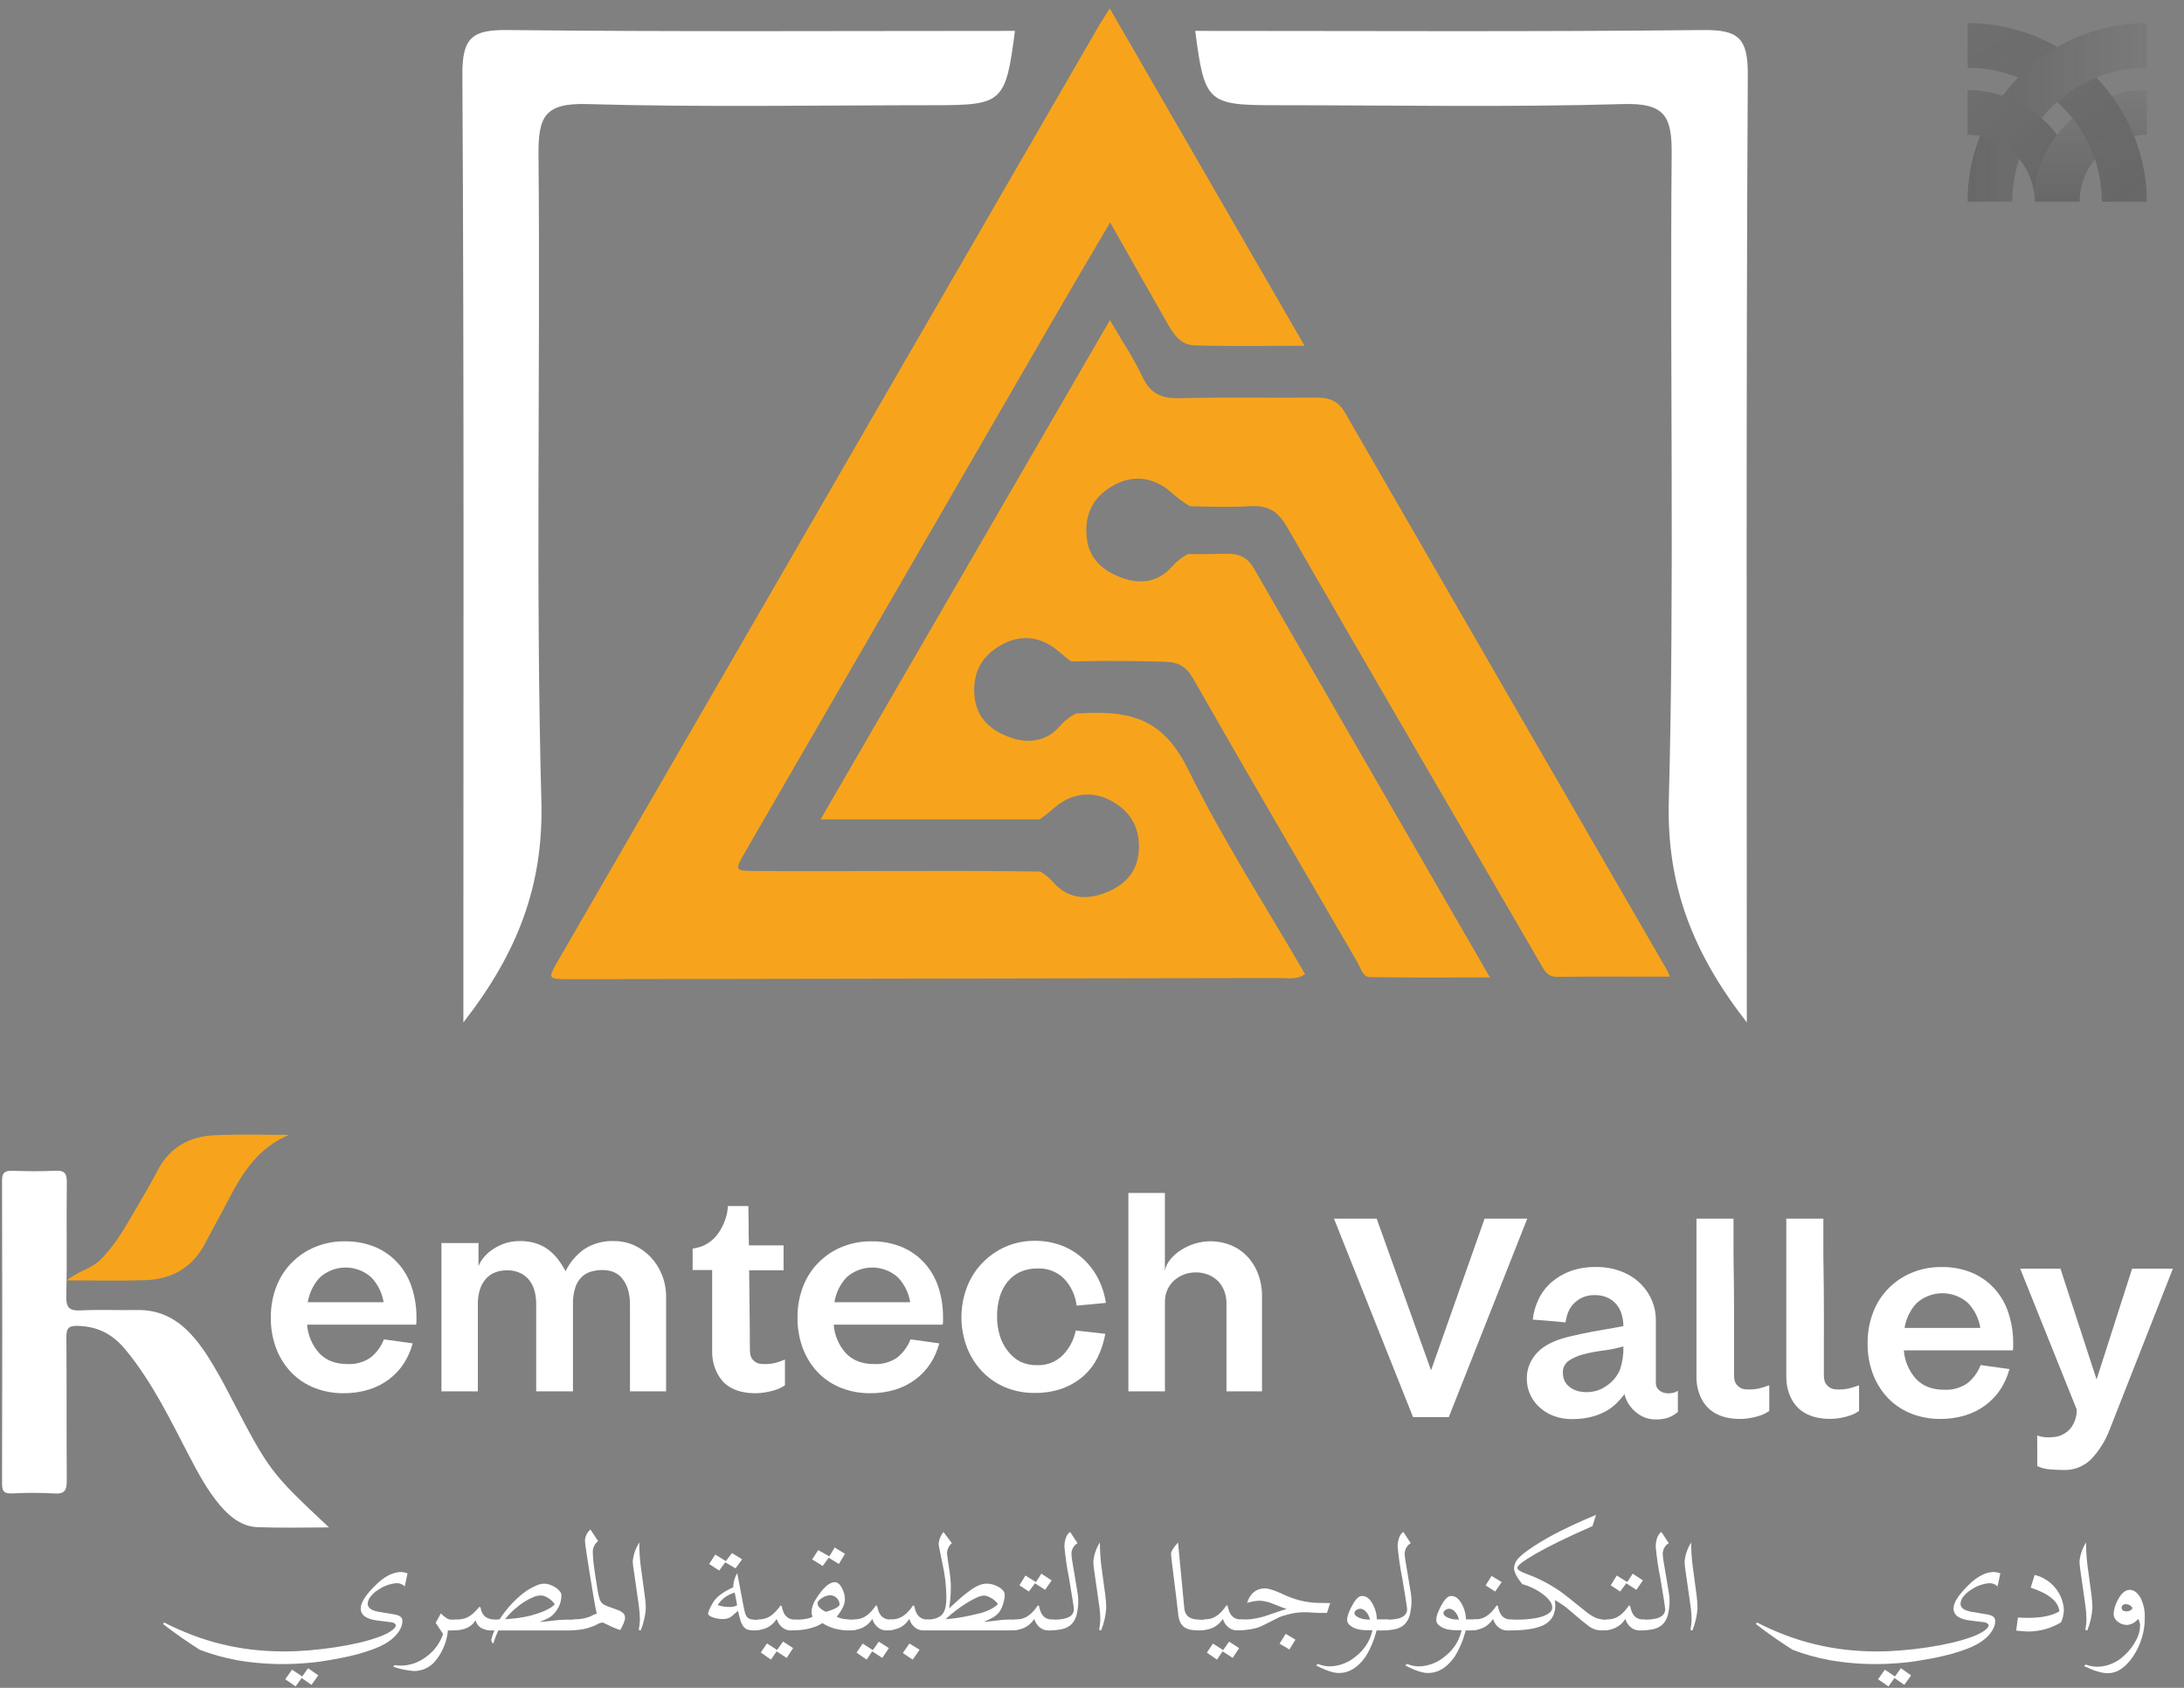 <svg width="220" height="170" viewBox="0 0 220 170" fill="none" xmlns="http://www.w3.org/2000/svg">
<rect x="0" y="0" width="220" height="170" fill="#808080" stroke="none"/>
<path d="M33.141 153.842C30.69 153.842 28.321 153.908 25.959 153.819C24.388 153.759 23.207 152.829 22.208 151.668C20.885 150.125 19.939 148.334 19.006 146.547C17.101 142.886 15.308 139.169 12.651 135.95C11.391 134.423 9.906 133.612 7.904 133.543C6.935 133.51 6.68 133.74 6.687 134.69C6.727 139.495 6.687 144.297 6.727 149.099C6.727 150.135 6.498 150.511 5.403 150.418C4.01 150.341 2.613 150.341 1.219 150.418C0.491 150.445 0.207 150.277 0.207 149.479C0.233 139.288 0.233 129.098 0.207 118.909C0.207 118.144 0.435 117.92 1.199 117.92C2.638 117.969 4.084 117.993 5.519 117.92C6.455 117.867 6.743 118.128 6.73 119.091C6.674 122.907 6.77 126.726 6.677 130.538C6.647 131.788 7.048 132.042 8.192 131.983C10.035 131.887 11.887 131.983 13.73 131.946C15.963 131.884 17.736 132.768 19.218 134.364C20.448 135.683 21.348 137.25 22.235 138.809C22.546 139.354 22.82 139.918 23.111 140.458C27.164 148.229 27.164 148.229 33.141 153.842Z" fill="white"/>
<path d="M29.115 114.305C26.092 115.562 24.484 118.006 23.095 120.687C22.301 122.221 21.441 123.731 20.65 125.261C19.367 127.708 17.269 128.859 14.587 128.942C12.053 129.021 9.515 128.958 6.733 128.958C7.848 128.041 9.112 127.811 10.008 126.98C11.603 125.469 12.622 123.569 13.713 121.719C14.454 120.463 15.189 119.2 15.864 117.907C17.091 115.565 19.089 114.441 21.646 114.342C24.13 114.23 26.624 114.305 29.115 114.305Z" fill="#F7A41C"/>
<path d="M41.95 132.688V133.068C41.95 133.185 41.941 133.302 41.924 133.417H30.938C31.013 134.491 31.448 135.508 32.172 136.306C32.86 137.03 33.809 137.39 35.02 137.388C35.834 137.429 36.639 137.204 37.313 136.748C37.924 136.266 38.394 135.628 38.672 134.901L41.57 135.304C41.38 136.03 41.074 136.722 40.664 137.352C40.263 137.959 39.76 138.493 39.178 138.932C38.562 139.39 37.872 139.739 37.137 139.964C36.312 140.212 35.453 140.335 34.59 140.327C33.617 140.333 32.651 140.159 31.742 139.812C30.873 139.482 30.084 138.973 29.426 138.318C28.747 137.631 28.215 136.815 27.862 135.917C27.46 134.889 27.263 133.792 27.283 132.688C27.27 131.62 27.462 130.559 27.848 129.562C28.195 128.665 28.724 127.849 29.4 127.164C30.077 126.48 30.887 125.941 31.782 125.581C32.706 125.207 33.695 125.018 34.693 125.027C35.781 125.004 36.862 125.209 37.865 125.631C38.734 126.008 39.508 126.571 40.134 127.28C40.751 127.985 41.214 128.811 41.494 129.704C41.803 130.669 41.957 131.676 41.95 132.688V132.688ZM38.642 131.158C38.49 130.22 38.059 129.35 37.405 128.658C36.695 128.02 35.773 127.666 34.817 127.666C33.86 127.666 32.938 128.02 32.228 128.658C31.581 129.352 31.155 130.222 31.004 131.158H38.642Z" fill="white"/>
<path d="M67.098 130.604V140.139H63.459V131.435C63.474 130.868 63.392 130.303 63.218 129.763C63.085 129.366 62.876 128.999 62.602 128.681C62.364 128.418 62.066 128.215 61.732 128.091C61.404 127.975 61.058 127.916 60.71 127.916C60.327 127.913 59.945 127.964 59.575 128.068C59.218 128.163 58.89 128.345 58.62 128.596C58.316 128.889 58.09 129.251 57.958 129.651C57.779 130.206 57.698 130.787 57.716 131.369V140.139H54.011V131.382C54.024 130.855 53.948 130.329 53.786 129.826C53.657 129.428 53.443 129.064 53.158 128.757C52.896 128.487 52.578 128.277 52.225 128.144C51.863 128.008 51.478 127.939 51.09 127.943C50.714 127.94 50.34 127.999 49.982 128.117C49.63 128.234 49.311 128.432 49.049 128.695C48.755 128.995 48.529 129.355 48.388 129.75C48.203 130.28 48.118 130.839 48.136 131.399V140.139H44.468V125.202H48.199V127.54C48.301 127.275 48.44 127.025 48.613 126.798C48.848 126.483 49.129 126.204 49.446 125.97C49.829 125.688 50.249 125.46 50.694 125.291C51.233 125.089 51.805 124.991 52.381 125.001C52.923 124.992 53.463 125.069 53.982 125.228C54.424 125.369 54.841 125.581 55.216 125.855C55.581 126.129 55.908 126.451 56.188 126.811C56.484 127.198 56.745 127.609 56.969 128.042C57.389 127.175 58.016 126.424 58.795 125.855C59.706 125.249 60.787 124.949 61.881 125.001C62.572 124.999 63.256 125.145 63.886 125.43C64.508 125.713 65.07 126.114 65.54 126.61C66.026 127.124 66.41 127.725 66.671 128.381C66.958 129.087 67.103 129.842 67.098 130.604V130.604Z" fill="white"/>
<path d="M79.07 136.936V139.522C78.78 139.724 78.461 139.881 78.124 139.987C77.807 140.091 77.483 140.172 77.154 140.227C76.305 140.382 75.433 140.356 74.594 140.152C74.204 140.05 73.831 139.894 73.486 139.687C73.194 139.512 72.934 139.289 72.718 139.027C72.523 138.787 72.354 138.526 72.215 138.249C71.9 137.599 71.737 136.886 71.736 136.164V127.919H69.771V125.759C70.018 125.723 70.263 125.667 70.502 125.594C70.778 125.51 71.04 125.387 71.283 125.232C71.713 124.97 72.082 124.619 72.364 124.203C72.616 123.838 72.823 123.445 72.983 123.032C73.11 122.713 73.203 122.381 73.261 122.042C73.3 121.749 73.324 121.561 73.324 121.475H75.388C75.388 122.135 75.414 122.794 75.414 123.454C75.414 124.113 75.414 124.773 75.441 125.433H78.931V127.946H75.464C75.517 132.517 75.542 135.205 75.54 136.009C75.545 136.161 75.562 136.312 75.59 136.461C75.629 136.673 75.736 136.868 75.894 137.015C76.085 137.22 76.346 137.346 76.625 137.368C76.931 137.401 77.239 137.401 77.545 137.368C77.844 137.338 78.139 137.275 78.425 137.18L79.07 136.936Z" fill="white"/>
<path d="M94.994 132.688V133.068C94.994 133.185 94.985 133.302 94.968 133.417H83.982C84.059 134.491 84.493 135.507 85.216 136.306C85.906 137.03 86.856 137.39 88.064 137.388C88.878 137.43 89.683 137.205 90.357 136.748C90.969 136.266 91.44 135.628 91.719 134.901L94.617 135.304C94.426 136.03 94.12 136.721 93.711 137.352C93.31 137.96 92.806 138.494 92.222 138.932C91.607 139.39 90.916 139.74 90.181 139.964C89.357 140.213 88.499 140.335 87.637 140.327C86.664 140.333 85.698 140.159 84.789 139.812C83.921 139.482 83.132 138.973 82.474 138.318C81.797 137.631 81.267 136.814 80.915 135.917C80.514 134.889 80.317 133.792 80.337 132.688C80.324 131.62 80.516 130.559 80.902 129.562C81.248 128.665 81.775 127.848 82.451 127.164C83.128 126.479 83.938 125.94 84.832 125.581C85.756 125.207 86.746 125.019 87.743 125.027C88.833 125.004 89.915 125.209 90.919 125.631C91.787 126.009 92.562 126.572 93.188 127.28C93.803 127.986 94.266 128.811 94.548 129.704C94.852 130.669 95.002 131.676 94.994 132.688V132.688ZM91.686 131.158C91.535 130.221 91.105 129.35 90.453 128.658C89.742 128.019 88.819 127.666 87.862 127.666C86.906 127.666 85.983 128.019 85.272 128.658C84.627 129.353 84.202 130.223 84.052 131.158H91.686Z" fill="white"/>
<path d="M104.469 137.5C104.942 137.52 105.415 137.443 105.857 137.273C106.3 137.102 106.702 136.843 107.039 136.511C107.715 135.823 108.174 134.955 108.362 134.011L111.339 134.341C111.197 135.165 110.937 135.964 110.569 136.715C110.218 137.43 109.73 138.07 109.133 138.598C108.511 139.141 107.793 139.564 107.016 139.845C106.114 140.16 105.163 140.313 104.207 140.297C103.186 140.308 102.172 140.11 101.23 139.716C100.355 139.346 99.567 138.799 98.915 138.11C98.254 137.409 97.737 136.585 97.393 135.686C96.665 133.746 96.665 131.608 97.393 129.667C97.737 128.761 98.258 127.933 98.928 127.23C99.592 126.534 100.386 125.973 101.266 125.581C102.204 125.17 103.219 124.964 104.244 124.978C105.169 124.967 106.088 125.129 106.953 125.456C107.742 125.76 108.468 126.207 109.093 126.775C109.71 127.34 110.222 128.01 110.605 128.754C111.003 129.53 111.271 130.365 111.399 131.227L108.451 131.504C108.332 130.489 107.891 129.538 107.191 128.79C106.841 128.444 106.423 128.173 105.963 127.996C105.503 127.819 105.011 127.739 104.518 127.761C103.903 127.747 103.292 127.871 102.732 128.124C102.234 128.361 101.799 128.71 101.458 129.143C101.103 129.598 100.842 130.12 100.691 130.677C100.516 131.306 100.43 131.956 100.436 132.609C100.431 133.26 100.525 133.909 100.714 134.532C100.882 135.094 101.156 135.619 101.521 136.079C101.85 136.514 102.269 136.875 102.748 137.137C103.285 137.391 103.875 137.515 104.469 137.5V137.5Z" fill="white"/>
<path d="M127.125 140.139H123.546V131.234C123.545 130.857 123.481 130.482 123.357 130.126C123.236 129.762 123.044 129.426 122.792 129.137C122.519 128.839 122.188 128.6 121.819 128.434C121.379 128.24 120.901 128.145 120.42 128.157C119.632 128.159 118.872 128.444 118.279 128.962C117.989 129.22 117.756 129.537 117.598 129.892C117.426 130.279 117.34 130.699 117.347 131.122V140.139H113.665V120.153H117.343V127.992C117.422 127.581 117.604 127.196 117.873 126.874C118.174 126.499 118.537 126.175 118.944 125.918C119.383 125.636 119.856 125.414 120.354 125.258C121.528 124.899 122.79 124.948 123.933 125.397C124.556 125.641 125.119 126.014 125.587 126.492C126.075 126.996 126.457 127.594 126.708 128.249C126.997 129.007 127.139 129.813 127.125 130.624V140.139Z" fill="white"/>
<path d="M144.154 138.018L149.546 122.742H153.846L145.943 142.728H142.338L134.375 122.742H138.676L144.154 138.018Z" fill="white"/>
<path d="M163.638 140.419C163.379 140.765 163.092 141.089 162.781 141.389C162.448 141.709 162.071 141.98 161.66 142.193C161.197 142.432 160.705 142.612 160.198 142.731C159.583 142.873 158.953 142.941 158.322 142.932C157.734 142.935 157.15 142.838 156.595 142.645C156.067 142.463 155.58 142.181 155.16 141.814C154.743 141.456 154.405 141.016 154.167 140.521C153.917 139.996 153.792 139.421 153.8 138.839C153.793 138.305 153.906 137.777 154.131 137.292C154.328 136.866 154.6 136.478 154.935 136.148C155.261 135.833 155.631 135.566 156.033 135.357C156.42 135.155 156.824 134.987 157.24 134.855C157.644 134.73 158.018 134.631 158.362 134.555L159.209 134.367C160.065 134.182 160.839 134.037 161.524 133.925C162.209 133.813 162.89 133.694 163.529 133.562C163.526 133.206 163.479 132.852 163.39 132.507C163.3 132.145 163.142 131.804 162.924 131.501C162.689 131.188 162.388 130.931 162.04 130.749C161.603 130.532 161.119 130.428 160.631 130.446C160.187 130.433 159.747 130.524 159.344 130.71C159.013 130.874 158.715 131.098 158.464 131.369C158.23 131.624 158.05 131.924 157.935 132.25C157.821 132.554 157.745 132.871 157.707 133.193L156.053 133.041C155.523 132.992 154.974 132.949 154.399 132.916C154.477 132.187 154.682 131.477 155.004 130.819C155.319 130.176 155.76 129.603 156.301 129.133C156.869 128.646 157.523 128.267 158.229 128.015C159.031 127.737 159.875 127.601 160.724 127.613C161.628 127.594 162.527 127.752 163.37 128.078C164.076 128.355 164.72 128.77 165.262 129.298C165.752 129.782 166.141 130.358 166.407 130.993C166.662 131.593 166.795 132.238 166.797 132.89V139.222C166.786 139.36 166.805 139.498 166.853 139.628C166.901 139.758 166.977 139.876 167.075 139.974C167.252 140.143 167.475 140.258 167.717 140.304C167.958 140.348 168.206 140.348 168.448 140.304C168.652 140.271 168.846 140.193 169.017 140.076V142.187H169.04C168.766 142.432 168.45 142.628 168.107 142.764C167.696 142.911 167.26 142.979 166.824 142.965C166.367 142.978 165.914 142.884 165.5 142.691C164.832 142.367 164.281 141.843 163.923 141.194C163.797 140.948 163.702 140.688 163.638 140.419V140.419ZM157.439 138.259C157.427 138.486 157.462 138.713 157.54 138.926C157.617 139.14 157.737 139.335 157.892 139.502C158.202 139.816 158.596 140.034 159.027 140.132C159.503 140.24 159.996 140.249 160.476 140.158C160.973 140.072 161.444 139.87 161.848 139.568C162.454 139.165 162.924 138.591 163.198 137.919C163.442 137.174 163.553 136.393 163.529 135.61C162.865 135.8 162.187 135.939 161.501 136.026C160.832 136.109 160.169 136.234 159.516 136.402C158.98 136.532 158.472 136.755 158.014 137.062C157.827 137.195 157.676 137.373 157.575 137.579C157.473 137.785 157.424 138.013 157.432 138.242L157.439 138.259Z" fill="white"/>
<path d="M175.047 139.575C175.238 139.779 175.499 139.905 175.778 139.928C176.084 139.961 176.392 139.961 176.698 139.928C176.998 139.897 177.295 139.834 177.581 139.74L178.223 139.525V142.111C177.938 142.312 177.623 142.469 177.29 142.576C176.978 142.681 176.659 142.762 176.334 142.817C175.485 142.971 174.612 142.945 173.774 142.741C173.384 142.639 173.011 142.483 172.666 142.276C172.372 142.099 172.108 141.876 171.885 141.616C171.684 141.377 171.511 141.116 171.369 140.838C171.055 140.187 170.891 139.475 170.889 138.753V122.742H174.621C174.621 123.379 174.621 124.196 174.621 125.192C174.621 126.182 174.621 127.253 174.647 128.381C174.674 129.509 174.664 130.657 174.674 131.811C174.684 132.965 174.674 134.027 174.674 134.99V138.569C174.68 138.72 174.698 138.871 174.727 139.021C174.77 139.235 174.883 139.43 175.047 139.575V139.575Z" fill="white"/>
<path d="M184.095 139.575C184.286 139.779 184.547 139.905 184.826 139.928C185.132 139.961 185.44 139.961 185.746 139.928C186.046 139.897 186.342 139.834 186.629 139.74L187.27 139.525V142.111C186.984 142.311 186.67 142.468 186.338 142.576C186.026 142.681 185.706 142.762 185.382 142.817C184.532 142.966 183.661 142.936 182.825 142.728C182.435 142.626 182.061 142.47 181.716 142.263C181.422 142.086 181.158 141.864 180.936 141.603C180.733 141.365 180.56 141.104 180.42 140.825C180.105 140.175 179.941 139.462 179.94 138.74V122.742H183.671C183.671 123.379 183.671 124.196 183.671 125.192C183.671 126.182 183.671 127.253 183.698 128.381C183.724 129.509 183.714 130.657 183.724 131.811C183.734 132.965 183.724 134.027 183.724 134.99V138.569C183.729 138.721 183.747 138.872 183.777 139.021C183.82 139.235 183.931 139.429 184.095 139.575V139.575Z" fill="white"/>
<path d="M202.792 135.277V135.657C202.792 135.773 202.784 135.89 202.768 136.006H191.779C191.856 137.08 192.291 138.097 193.016 138.895C193.705 139.619 194.653 139.979 195.861 139.977C196.676 140.018 197.482 139.794 198.157 139.337C198.768 138.854 199.237 138.216 199.517 137.49L202.415 137.893C202.224 138.619 201.918 139.311 201.508 139.941C201.107 140.549 200.603 141.083 200.02 141.52C199.404 141.98 198.714 142.329 197.978 142.553C197.154 142.802 196.296 142.924 195.435 142.915C194.461 142.922 193.496 142.747 192.586 142.401C191.718 142.071 190.929 141.562 190.271 140.907C189.594 140.219 189.063 139.403 188.709 138.506C188.308 137.478 188.111 136.381 188.131 135.277C188.118 134.209 188.31 133.148 188.696 132.151C189.042 131.253 189.57 130.436 190.246 129.751C190.923 129.067 191.734 128.528 192.629 128.17C193.552 127.796 194.541 127.608 195.537 127.616C196.623 127.593 197.702 127.797 198.703 128.216C199.571 128.593 200.346 129.156 200.972 129.865C201.589 130.571 202.052 131.396 202.332 132.289C202.642 133.255 202.797 134.263 202.792 135.277ZM199.484 133.747C199.334 132.809 198.904 131.938 198.25 131.247C197.54 130.608 196.617 130.255 195.661 130.255C194.705 130.255 193.783 130.608 193.073 131.247C192.425 131.941 191.999 132.811 191.849 133.747H199.484Z" fill="white"/>
<path d="M205.213 144.575C205.385 144.652 205.568 144.703 205.756 144.726C206.084 144.777 206.418 144.785 206.748 144.749C207.096 144.738 207.437 144.654 207.75 144.503C208.062 144.352 208.34 144.137 208.564 143.872C208.992 143.329 209.214 142.653 209.193 141.963L203.5 127.781H207.555L211.194 138.938L214.773 127.781H218.882L212.481 144.063C212.065 145.145 211.44 146.134 210.642 146.976C210.282 147.333 209.852 147.614 209.379 147.8C208.907 147.986 208.401 148.074 207.893 148.057C207.489 148.057 207.023 148.034 206.497 147.995C206.055 147.969 205.622 147.857 205.223 147.665L205.213 144.575Z" fill="white"/>
<path d="M46.677 102.98C46.677 70.634 46.753 39.075 46.577 7.52C46.557 3.82 47.53 2.985 51.109 3.025C68.142 3.213 85.182 3.111 102.238 3.111C101.308 10.313 101.001 10.594 94.2 10.597C82.512 10.597 70.815 10.821 59.135 10.482C54.871 10.36 54.209 11.748 54.245 15.603C54.441 37.291 53.951 58.988 54.533 80.663C54.765 89.162 52.158 95.956 46.677 102.98Z" fill="white"/>
<path d="M175.96 102.98C175.96 70.634 175.884 39.075 176.06 7.52C176.079 3.82 175.107 2.985 171.531 3.025C154.498 3.213 137.458 3.111 120.399 3.111C121.328 10.313 121.639 10.594 128.437 10.597C140.125 10.597 151.822 10.821 163.502 10.482C167.766 10.36 168.428 11.748 168.392 15.603C168.196 37.291 168.686 58.988 168.104 80.663C167.876 89.162 170.496 95.956 175.96 102.98Z" fill="white"/>
<path d="M168.213 98.37C164.336 98.37 160.605 98.343 156.86 98.389C155.973 98.389 155.672 97.921 155.292 97.268C146.767 82.562 138.166 67.889 129.691 53.151C128.768 51.545 127.835 50.882 125.95 50.984C123.803 51.099 121.98 51.043 119.85 50.984C119.176 50.574 118.543 50.1 117.961 49.569C116.28 48.115 114.256 47.732 112.185 48.877C110.114 50.021 109.251 51.766 109.453 54.031C109.654 56.297 111.15 57.57 113.168 58.256C114.964 58.86 116.717 58.586 118.001 57.131C118.464 56.592 119.025 56.145 119.655 55.812C120.945 55.812 122.238 55.812 123.525 55.776C124.812 55.74 125.665 56.135 126.31 57.25C134.157 70.874 142.023 84.485 150.085 98.445C145.887 98.445 141.957 98.485 138.027 98.416C137.233 98.416 137.065 97.456 136.704 96.866C131.183 87.381 125.639 77.906 120.204 68.374C119.456 67.055 118.666 66.679 117.227 66.646C114.845 66.593 112.337 66.514 107.901 66.62C107.474 66.311 107.063 65.981 106.671 65.63C104.987 64.176 102.966 63.793 100.895 64.938C98.824 66.082 97.961 67.823 98.162 70.093C98.364 72.362 99.859 73.631 101.877 74.314C103.674 74.921 105.427 74.644 106.707 73.193C107.179 72.64 107.756 72.186 108.404 71.857C108.702 71.857 108.999 71.837 109.297 71.821C114.537 71.577 117.392 72.85 119.717 77.562C123.184 84.594 127.468 91.216 131.461 98.109C130.627 98.713 129.774 98.505 128.98 98.508C105.147 98.554 81.312 98.593 57.477 98.624C55.145 98.624 55.142 98.624 56.233 96.727C74.403 65.317 92.574 33.909 110.746 2.503C111.031 2.015 111.351 1.547 111.791 0.854L131.411 34.824C127.442 34.824 123.862 34.896 120.286 34.784C118.877 34.741 118.143 33.544 117.498 32.403C115.695 29.204 113.859 26.015 111.828 22.4C109.843 25.777 108.067 28.775 106.317 31.796C95.916 49.764 85.518 67.734 75.122 85.709C73.964 87.714 73.958 87.714 76.174 87.73C85.718 87.793 95.265 87.644 104.812 87.786C105.316 88.096 105.77 88.481 106.158 88.927C107.435 90.382 109.191 90.656 110.988 90.052C113.006 89.369 114.501 88.096 114.703 85.827C114.904 83.558 113.991 81.784 111.97 80.676C109.949 79.568 107.878 79.914 106.194 81.368C105.726 81.785 105.234 82.172 104.719 82.529C98.229 82.529 91.742 82.529 85.258 82.529H82.658C92.44 65.663 102.033 49.097 111.805 32.245C113.035 34.355 114.22 36.117 115.113 38.016C115.903 39.665 117.028 40.147 118.804 40.107C123.436 39.992 128.067 40.091 132.675 40.048C133.929 40.048 134.815 40.394 135.467 41.532C146.258 60.242 157.064 78.947 167.885 97.644C167.995 97.812 168.054 98 168.213 98.37Z" fill="#F7A41C"/>
<path d="M41.053 158.466L40.769 159.785C40.561 159.579 40.281 159.461 39.988 159.456C39.316 159.504 38.669 159.731 38.115 160.115C37.803 160.299 37.53 160.542 37.312 160.831C37.149 161.031 37.054 161.277 37.04 161.533C37.04 161.949 37.424 162.219 38.185 162.348L39.654 162.592C39.766 162.607 39.876 162.631 39.984 162.665C40.083 162.692 40.177 162.731 40.266 162.78C40.343 162.828 40.409 162.89 40.461 162.965C40.513 163.051 40.538 163.151 40.534 163.252C40.534 163.493 40.482 163.731 40.381 163.951C40.28 164.179 40.147 164.391 39.984 164.581C39.819 164.782 39.633 164.964 39.429 165.125C39.231 165.282 39.022 165.425 38.803 165.554C38.428 165.764 38.036 165.945 37.633 166.095C37.174 166.268 36.669 166.431 36.117 166.583C35.565 166.734 34.979 166.87 34.354 166.995C33.729 167.12 33.097 167.222 32.452 167.325C31.807 167.427 31.162 167.483 30.517 167.532C29.872 167.582 29.243 167.605 28.638 167.605C27.046 167.617 25.456 167.487 23.888 167.216C22.604 166.983 21.345 166.632 20.127 166.167C19.819 165.969 19.518 165.775 19.227 165.58C18.936 165.385 18.638 165.188 18.34 164.98C18.042 164.772 17.738 164.554 17.421 164.32C17.103 164.086 16.759 163.839 16.428 163.568L16.534 163.417C17.475 163.899 18.443 164.328 19.432 164.703C20.391 165.066 21.372 165.369 22.369 165.61C23.374 165.852 24.393 166.034 25.419 166.154C26.488 166.274 27.563 166.334 28.638 166.332C29.425 166.332 30.256 166.296 31.122 166.223C31.989 166.151 32.846 166.052 33.689 165.926C34.533 165.801 35.343 165.649 36.111 165.471C36.804 165.316 37.487 165.118 38.155 164.878C38.38 164.798 38.601 164.706 38.817 164.604C39.003 164.515 39.183 164.413 39.356 164.3C39.489 164.213 39.612 164.112 39.723 163.997C39.8 163.922 39.853 163.827 39.879 163.723C39.875 163.684 39.862 163.646 39.842 163.612C39.822 163.578 39.795 163.548 39.763 163.525C39.653 163.447 39.524 163.401 39.389 163.39L38.02 163.219C36.899 163.085 36.338 162.678 36.336 161.998C36.336 161.415 36.839 160.63 37.844 159.65C38.726 158.771 39.587 158.331 40.428 158.331C40.641 158.347 40.852 158.393 41.053 158.466V158.466ZM32.062 168.743L31.377 169.699L30.385 169.013L29.779 169.854L28.734 169.135L29.419 168.169L30.438 168.855L31.033 168.024L32.062 168.743Z" fill="white"/>
<path d="M46.501 163.767C46.501 163.805 46.492 163.844 46.475 163.879C46.459 163.914 46.435 163.946 46.405 163.971C46.331 164.032 46.245 164.079 46.154 164.11C46.041 164.149 45.925 164.176 45.807 164.192C45.681 164.209 45.553 164.218 45.426 164.218H45.122C45.021 165.301 44.61 166.331 43.938 167.187C43.679 167.533 43.343 167.815 42.956 168.01C42.569 168.204 42.141 168.306 41.708 168.308C40.991 168.25 40.285 168.104 39.604 167.873L39.77 167.711C39.968 167.742 40.168 167.76 40.368 167.764C41.309 167.754 42.22 167.434 42.958 166.853C43.742 166.285 44.328 165.486 44.632 164.568L43.888 163.46L44.407 162.503C44.818 162.919 45.155 163.127 45.4 163.127H45.81C45.972 163.124 46.132 163.157 46.28 163.222C46.342 163.241 46.396 163.28 46.435 163.332C46.474 163.384 46.495 163.448 46.495 163.513L46.501 163.767Z" fill="white"/>
<path d="M58.443 163.694C58.441 163.773 58.411 163.85 58.357 163.908C58.289 163.976 58.21 164.031 58.122 164.07C58.015 164.116 57.905 164.152 57.791 164.179C57.656 164.206 57.519 164.219 57.381 164.218H50.2C50.107 164.41 50.021 164.611 49.941 164.815C49.862 165.02 49.773 165.257 49.68 165.528H49.634C49.598 165.481 49.568 165.43 49.545 165.376C49.516 165.306 49.496 165.233 49.485 165.158C49.525 165 49.568 164.848 49.617 164.697C49.672 164.534 49.736 164.374 49.809 164.218H49.545C49.155 164.238 48.769 164.143 48.433 163.945C48.177 163.779 47.993 163.522 47.92 163.226H47.881C47.748 163.436 47.578 163.619 47.378 163.766C47.197 163.896 46.997 163.996 46.786 164.063C46.571 164.132 46.349 164.175 46.124 164.192C45.892 164.192 45.661 164.218 45.426 164.218L45.816 163.127C46.045 163.128 46.274 163.112 46.501 163.081C46.704 163.051 46.9 162.99 47.083 162.899C47.29 162.797 47.482 162.666 47.652 162.51C47.878 162.306 48.088 162.085 48.281 161.85L48.4 161.883C48.517 162.71 49.01 163.123 49.879 163.123C50.029 163.123 50.179 163.113 50.329 163.094C50.672 162.565 51.059 162.065 51.486 161.6C51.883 161.167 52.317 160.77 52.783 160.412C53.13 160.153 53.504 159.932 53.898 159.753C54.171 159.611 54.471 159.528 54.778 159.509C55.004 159.509 55.228 159.55 55.44 159.631C55.642 159.705 55.834 159.805 56.012 159.928C56.163 160.029 56.297 160.154 56.409 160.297C56.494 160.395 56.545 160.518 56.554 160.647C56.555 160.869 56.529 161.09 56.478 161.306C56.389 161.675 56.22 162.019 55.982 162.315C55.879 162.446 55.769 162.571 55.651 162.688C55.5 162.82 55.332 162.931 55.152 163.018C54.926 163.136 54.691 163.237 54.45 163.321V163.367C54.96 163.318 55.443 163.268 55.85 163.212C56.226 163.163 56.605 163.136 56.984 163.133H57.729C57.893 163.131 58.056 163.173 58.198 163.255C58.258 163.277 58.309 163.316 58.347 163.366C58.386 163.416 58.408 163.476 58.413 163.539L58.443 163.694ZM54.424 160.696C54.185 160.708 53.951 160.762 53.733 160.858C53.419 160.985 53.118 161.141 52.833 161.323C52.482 161.547 52.151 161.798 51.84 162.075C51.489 162.385 51.164 162.725 50.871 163.09C51.268 163.064 51.625 163.034 51.943 162.995C52.26 162.955 52.548 162.912 52.813 162.863C53.078 162.813 53.322 162.761 53.547 162.698C53.772 162.635 53.994 162.566 54.209 162.493C54.614 162.365 55.005 162.194 55.373 161.982C55.567 161.879 55.738 161.741 55.879 161.573C55.795 161.456 55.701 161.346 55.598 161.244C55.487 161.137 55.365 161.042 55.234 160.96C55.107 160.876 54.971 160.808 54.828 160.755C54.698 160.713 54.563 160.693 54.427 160.696H54.424Z" fill="white"/>
<path d="M62.959 162.981C62.955 163.06 62.942 163.137 62.919 163.212C62.888 163.316 62.852 163.419 62.81 163.519C62.763 163.631 62.714 163.743 62.657 163.849C62.604 163.962 62.544 164.072 62.479 164.179C62.186 164.086 61.898 163.976 61.619 163.849C61.318 163.71 61.02 163.568 60.726 163.42C60.546 163.433 60.371 163.485 60.213 163.572C60.029 163.672 59.839 163.759 59.644 163.832C59.364 163.941 59.075 164.025 58.781 164.083C58.316 164.168 57.844 164.205 57.371 164.195L57.762 163.103C58.087 163.11 58.411 163.083 58.731 163.024C58.94 162.985 59.144 162.927 59.343 162.853C59.482 162.8 59.617 162.737 59.746 162.665C59.862 162.599 59.989 162.555 60.12 162.533C60.028 162.238 59.807 161.01 59.459 158.849C59.11 156.688 58.934 155.478 58.929 155.221C58.928 154.998 58.976 154.777 59.071 154.575C59.166 154.373 59.305 154.195 59.478 154.054L60.249 155.221C60.074 155.356 59.934 155.53 59.841 155.73C59.747 155.93 59.704 156.149 59.713 156.369C59.723 156.874 59.768 157.377 59.846 157.876C59.932 158.503 60.051 159.271 60.203 160.185C60.244 160.445 60.3 160.703 60.372 160.956C60.416 161.129 60.495 161.29 60.603 161.431C60.69 161.52 60.791 161.595 60.901 161.652C61.03 161.719 61.164 161.778 61.301 161.827C61.45 161.883 61.602 161.936 61.768 161.992C61.933 162.048 62.099 162.104 62.257 162.17C62.474 162.245 62.669 162.37 62.83 162.533C62.926 162.662 62.972 162.821 62.959 162.981V162.981Z" fill="white"/>
<path d="M65.059 161.959C65.009 162.735 64.834 163.498 64.54 164.218L64.345 164.165C64.404 163.838 64.443 163.508 64.46 163.176C64.456 162.675 64.417 162.175 64.345 161.679L63.845 158.173C63.789 157.872 63.752 157.568 63.736 157.263C63.804 156.586 64.03 155.934 64.398 155.36C64.395 156.126 64.44 156.891 64.533 157.652L64.933 160.62C65.004 161.063 65.046 161.511 65.059 161.959V161.959Z" fill="white"/>
<path d="M77.018 163.704C77.017 163.744 77.008 163.784 76.991 163.82C76.974 163.857 76.949 163.889 76.918 163.915C76.845 163.986 76.759 164.041 76.664 164.077C76.558 164.124 76.447 164.159 76.333 164.182C76.21 164.206 76.085 164.218 75.959 164.218C75.749 164.223 75.54 164.197 75.337 164.143C75.168 164.088 75.019 163.986 74.907 163.849C74.77 163.669 74.666 163.465 74.6 163.249C74.496 162.917 74.411 162.581 74.345 162.24L73.759 162.748C73.635 162.857 73.49 162.941 73.333 162.995C73.187 163.045 73.034 163.071 72.879 163.071C72.509 163.079 72.141 163.021 71.791 162.899C71.48 162.787 71.321 162.652 71.321 162.503C71.427 162.157 71.575 161.825 71.761 161.514C72.068 160.916 72.769 160.366 73.865 159.865V159.71C73.891 159.281 74.019 158.863 74.239 158.493H74.275L74.894 161.771C74.954 162.071 75.01 162.316 75.066 162.497C75.105 162.655 75.186 162.8 75.301 162.916C75.409 163.018 75.547 163.085 75.695 163.107C75.913 163.141 76.135 163.157 76.356 163.153C76.521 163.148 76.684 163.187 76.829 163.265C76.961 163.341 77.031 163.43 77.031 163.532L77.018 163.704ZM74.755 157.055L74.093 157.969L73.058 157.355L72.449 158.186L71.434 157.527L72.049 156.577L73.118 157.237L73.733 156.425L74.755 157.055ZM74.014 160.406C73.302 160.596 72.688 161.044 72.29 161.663C72.71 161.805 73.151 161.87 73.594 161.854C73.825 161.85 74.052 161.791 74.255 161.682L74.014 160.406Z" fill="white"/>
<path d="M80.733 163.766C80.733 163.808 80.724 163.849 80.705 163.886C80.687 163.923 80.66 163.956 80.627 163.981C80.546 164.041 80.455 164.088 80.359 164.119C80.244 164.157 80.125 164.182 80.005 164.195C79.89 164.21 79.774 164.218 79.657 164.218C79.33 164.222 79.013 164.104 78.768 163.888C78.519 163.677 78.338 163.397 78.248 163.084H78.219C77.983 163.461 77.645 163.765 77.243 163.957C76.834 164.129 76.393 164.214 75.949 164.205L76.343 163.113C76.544 163.115 76.745 163.095 76.942 163.054C77.136 163.011 77.323 162.938 77.494 162.836C77.695 162.718 77.88 162.574 78.043 162.407C78.257 162.195 78.451 161.963 78.622 161.715L78.738 161.751C78.774 161.934 78.824 162.113 78.887 162.289C78.939 162.447 79.019 162.595 79.125 162.724C79.229 162.848 79.359 162.948 79.505 163.018C79.679 163.094 79.868 163.131 80.058 163.126C80.128 163.127 80.198 163.135 80.266 163.153C80.343 163.17 80.418 163.198 80.488 163.235C80.556 163.266 80.617 163.308 80.67 163.361C80.693 163.381 80.711 163.406 80.723 163.434C80.736 163.461 80.742 163.492 80.743 163.522L80.733 163.766ZM79.892 165.996L79.247 166.985L78.228 166.325L77.663 167.157L76.637 166.441L77.256 165.527L78.281 166.187L78.877 165.336L79.892 165.996Z" fill="white"/>
<path d="M86.664 163.74C86.664 163.78 86.656 163.82 86.639 163.857C86.621 163.893 86.596 163.926 86.565 163.951C86.49 164.016 86.403 164.066 86.31 164.099C86.204 164.143 86.093 164.174 85.979 164.192C85.855 164.209 85.73 164.217 85.605 164.218C85.096 164.226 84.587 164.165 84.094 164.037C83.651 163.916 83.23 163.727 82.846 163.476C82.61 163.634 82.354 163.762 82.086 163.855C81.814 163.953 81.535 164.029 81.252 164.083C80.979 164.135 80.703 164.171 80.425 164.192C80.154 164.192 79.902 164.218 79.667 164.218L80.058 163.126H80.528C80.695 163.121 80.862 163.106 81.027 163.08C81.182 163.058 81.336 163.026 81.487 162.985C81.616 162.954 81.739 162.901 81.851 162.83C81.818 162.753 81.792 162.673 81.771 162.592C81.754 162.534 81.745 162.474 81.742 162.414C81.757 161.933 81.91 161.466 82.181 161.068C82.892 159.93 83.528 159.36 84.09 159.36C84.365 159.36 84.603 159.551 84.805 159.937C84.898 160.116 84.973 160.304 85.03 160.498C85.083 160.689 85.11 160.887 85.109 161.085C85.109 161.58 84.835 162.163 84.285 162.836C84.519 162.953 84.771 163.03 85.03 163.064C85.35 163.112 85.674 163.136 85.999 163.136C86.083 163.135 86.167 163.148 86.247 163.173C86.322 163.193 86.394 163.223 86.462 163.262C86.519 163.293 86.57 163.333 86.614 163.38C86.632 163.396 86.647 163.415 86.657 163.437C86.667 163.459 86.673 163.482 86.674 163.506L86.664 163.74ZM85.116 156.504L84.5 157.526L83.475 156.893L82.876 157.724L81.811 157.065L82.416 156.128L83.541 156.758L84.08 155.864L85.116 156.504ZM84.576 161.573C84.557 161.338 84.453 161.117 84.284 160.952C84.116 160.786 83.893 160.686 83.657 160.669C83.348 160.683 83.049 160.782 82.793 160.956C82.502 161.151 82.353 161.319 82.353 161.464C82.353 161.794 82.635 162.078 83.197 162.348C84.117 162.078 84.576 161.819 84.576 161.573Z" fill="white"/>
<path d="M90.372 163.766C90.372 163.808 90.362 163.849 90.343 163.886C90.324 163.924 90.297 163.956 90.263 163.981C90.182 164.041 90.091 164.088 89.995 164.119C89.88 164.157 89.761 164.183 89.641 164.195C89.526 164.21 89.41 164.218 89.294 164.218C88.966 164.222 88.649 164.104 88.404 163.888C88.155 163.677 87.974 163.397 87.885 163.084H87.855C87.615 163.464 87.27 163.767 86.862 163.957C86.453 164.129 86.013 164.214 85.569 164.205L85.963 163.113C86.165 163.114 86.367 163.094 86.565 163.054C86.759 163.01 86.945 162.937 87.117 162.836C87.317 162.717 87.5 162.573 87.663 162.407C87.875 162.191 88.065 161.955 88.232 161.702L88.348 161.738C88.384 161.92 88.434 162.1 88.496 162.276C88.55 162.433 88.63 162.581 88.735 162.711C88.839 162.835 88.969 162.935 89.115 163.004C89.29 163.081 89.48 163.118 89.671 163.113C89.74 163.114 89.809 163.122 89.876 163.14C89.954 163.158 90.03 163.185 90.101 163.222C90.168 163.252 90.228 163.295 90.279 163.347C90.303 163.368 90.322 163.392 90.335 163.42C90.348 163.448 90.355 163.478 90.356 163.509L90.372 163.766ZM89.538 165.996L88.877 166.985L87.858 166.325L87.299 167.157L86.28 166.454L86.899 165.541L87.924 166.2L88.523 165.349L89.538 165.996Z" fill="white"/>
<path d="M94.08 163.766C94.08 163.808 94.07 163.849 94.051 163.886C94.032 163.924 94.005 163.956 93.971 163.981C93.89 164.041 93.8 164.088 93.703 164.119C93.588 164.157 93.47 164.183 93.349 164.195C93.24 164.21 93.129 164.217 93.019 164.218C92.691 164.222 92.374 164.104 92.129 163.888C91.88 163.677 91.699 163.397 91.609 163.084H91.579C91.344 163.461 91.006 163.765 90.604 163.957C90.195 164.129 89.754 164.214 89.31 164.205L89.704 163.113C89.905 163.115 90.106 163.095 90.303 163.054C90.497 163.011 90.684 162.938 90.855 162.836C91.056 162.718 91.241 162.574 91.404 162.407C91.616 162.191 91.807 161.955 91.973 161.702L92.089 161.738C92.126 161.92 92.175 162.1 92.238 162.276C92.29 162.434 92.37 162.582 92.476 162.711C92.58 162.835 92.71 162.935 92.856 163.004C93.031 163.081 93.221 163.118 93.412 163.113C93.481 163.114 93.55 163.122 93.617 163.14C93.695 163.158 93.771 163.185 93.842 163.222C93.909 163.252 93.97 163.295 94.021 163.347C94.044 163.368 94.063 163.392 94.076 163.42C94.089 163.448 94.096 163.478 94.097 163.509L94.08 163.766ZM92.632 166.167L91.937 167.157L90.944 166.497L91.606 165.531L92.632 166.167Z" fill="white"/>
<path d="M93.392 163.127C93.665 163.129 93.937 163.092 94.2 163.018C94.433 162.957 94.648 162.844 94.831 162.688C95.164 162.396 95.331 161.8 95.331 160.9C95.322 159.759 95.191 158.621 94.941 157.507C94.808 156.89 94.712 156.418 94.646 156.082C94.601 155.884 94.568 155.684 94.547 155.482C94.595 155.049 94.764 154.639 95.036 154.298L95.88 155.429C95.593 155.682 95.418 156.038 95.39 156.418C95.39 156.491 95.447 156.916 95.566 157.701C95.632 158.097 95.681 158.476 95.721 158.833C95.76 159.182 95.78 159.533 95.781 159.885C95.78 160.59 95.721 161.293 95.605 161.989C96.046 161.586 96.442 161.23 96.793 160.92C97.11 160.644 97.441 160.384 97.785 160.142C98.046 159.954 98.326 159.796 98.622 159.67C98.866 159.564 99.128 159.508 99.393 159.505C99.617 159.505 99.84 159.538 100.055 159.604C100.258 159.667 100.454 159.754 100.637 159.862C100.794 159.954 100.934 160.074 101.05 160.214C101.147 160.321 101.203 160.457 101.209 160.6C101.207 160.756 101.191 160.912 101.163 161.065C101.134 161.24 101.092 161.412 101.037 161.58C100.982 161.749 100.915 161.915 100.835 162.075C100.764 162.224 100.672 162.363 100.561 162.487C100.395 162.661 100.204 162.81 99.995 162.929C99.731 163.08 99.456 163.21 99.171 163.318L99.191 163.354C99.701 163.305 100.164 163.255 100.581 163.199C100.941 163.15 101.305 163.124 101.669 163.12H102.284C102.362 163.12 102.439 163.132 102.513 163.156C102.591 163.178 102.666 163.209 102.738 163.249C102.801 163.284 102.858 163.33 102.906 163.384C102.944 163.428 102.966 163.484 102.969 163.542V163.733C102.969 163.772 102.96 163.811 102.944 163.847C102.928 163.883 102.905 163.915 102.876 163.941C102.803 164.007 102.718 164.057 102.625 164.09C102.518 164.131 102.407 164.16 102.294 164.179C102.168 164.201 102.039 164.212 101.911 164.212H93.002L93.392 163.127ZM99.115 160.706C98.864 160.725 98.619 160.793 98.394 160.907C98.051 161.062 97.72 161.241 97.402 161.441C97.044 161.662 96.677 161.913 96.3 162.2C95.923 162.487 95.579 162.78 95.258 163.08C95.559 163.061 95.863 163.031 96.174 162.991C96.485 162.952 96.786 162.899 97.084 162.846C97.382 162.793 97.666 162.734 97.941 162.668L98.692 162.493C98.91 162.442 99.123 162.373 99.33 162.289C99.516 162.216 99.697 162.132 99.873 162.038C100.014 161.961 100.151 161.875 100.283 161.781C100.371 161.721 100.45 161.648 100.515 161.563C100.464 161.461 100.393 161.37 100.306 161.296C100.195 161.192 100.074 161.098 99.945 161.016C99.81 160.929 99.668 160.855 99.519 160.795C99.397 160.741 99.265 160.711 99.132 160.706H99.115Z" fill="white"/>
<path d="M106.661 163.766C106.661 163.808 106.651 163.849 106.632 163.887C106.613 163.924 106.585 163.956 106.552 163.981C106.47 164.041 106.38 164.088 106.284 164.119C106.17 164.157 106.052 164.183 105.933 164.195C105.823 164.21 105.713 164.217 105.602 164.218C105.274 164.223 104.955 164.105 104.709 163.888C104.461 163.677 104.282 163.397 104.193 163.084H104.163C103.922 163.463 103.578 163.766 103.171 163.958C102.763 164.13 102.323 164.214 101.881 164.205L102.271 163.113C102.473 163.115 102.675 163.095 102.873 163.054C103.068 163.011 103.254 162.938 103.426 162.836C103.626 162.717 103.81 162.573 103.975 162.408C104.185 162.191 104.375 161.955 104.54 161.702L104.659 161.738C104.693 161.921 104.742 162.101 104.805 162.276C104.859 162.433 104.94 162.58 105.043 162.711C105.148 162.836 105.279 162.936 105.427 163.005C105.601 163.081 105.789 163.119 105.979 163.113C106.049 163.114 106.117 163.123 106.184 163.14C106.263 163.158 106.338 163.186 106.409 163.222C106.477 163.253 106.539 163.295 106.591 163.348C106.614 163.368 106.632 163.393 106.644 163.421C106.657 163.449 106.663 163.479 106.664 163.509L106.661 163.766ZM105.936 159.179L105.275 160.129L104.256 159.469L103.641 160.3L102.691 159.677L103.297 158.687L104.355 159.347L104.901 158.5L105.936 159.179Z" fill="white"/>
<path d="M108.616 161.095C108.629 161.623 108.572 162.151 108.447 162.665C108.357 163.025 108.17 163.354 107.908 163.618C107.643 163.859 107.317 164.023 106.965 164.093C106.511 164.182 106.049 164.224 105.586 164.218L105.976 163.127C106.118 163.127 106.274 163.127 106.439 163.127C106.605 163.127 106.77 163.1 106.929 163.08C107.083 163.061 107.236 163.029 107.385 162.985C107.513 162.95 107.635 162.895 107.746 162.823C107.871 162.754 107.977 162.653 108.052 162.531C108.127 162.409 108.17 162.27 108.176 162.127C108.176 162.025 108.136 161.712 108.053 161.184C107.971 160.656 107.852 159.911 107.686 158.948C107.472 157.889 107.315 156.819 107.217 155.742C107.256 155.006 107.449 154.524 107.795 154.298L108.54 155.426C108.348 155.54 108.191 155.704 108.084 155.899C107.977 156.095 107.924 156.315 107.931 156.537C107.945 156.788 107.975 157.038 108.02 157.286C108.08 157.659 108.163 158.166 108.275 158.803C108.388 159.439 108.47 159.951 108.53 160.33C108.573 160.583 108.602 160.839 108.616 161.095V161.095Z" fill="white"/>
<path d="M111.434 161.959C111.386 162.735 111.21 163.498 110.915 164.218L110.72 164.165C110.782 163.839 110.821 163.508 110.839 163.176C110.835 162.675 110.795 162.174 110.72 161.679L110.22 158.173C110.173 157.87 110.144 157.565 110.134 157.259C110.203 156.582 110.43 155.931 110.796 155.356C110.796 156.122 110.842 156.888 110.931 157.649L111.335 160.617C111.395 161.062 111.428 161.51 111.434 161.959V161.959Z" fill="white"/>
<path d="M121.957 163.72C121.954 163.762 121.941 163.802 121.92 163.837C121.898 163.872 121.867 163.901 121.831 163.922C121.737 163.986 121.635 164.038 121.527 164.077C121.412 164.123 121.292 164.159 121.17 164.182C121.075 164.203 120.979 164.215 120.882 164.218C120.581 164.222 120.28 164.201 119.982 164.156C119.746 164.122 119.521 164.037 119.321 163.908C119.131 163.775 118.981 163.594 118.884 163.384C118.765 163.104 118.695 162.807 118.675 162.503C118.642 162.197 118.589 161.755 118.523 161.184C118.457 160.614 118.365 159.865 118.252 159.001C118.058 157.497 117.961 156.666 117.961 156.508C117.961 156.267 118.196 155.884 118.666 155.363L119.291 161.91C119.303 162.141 119.366 162.366 119.476 162.569C119.572 162.726 119.71 162.854 119.873 162.939C120.061 163.033 120.265 163.09 120.475 163.107C120.71 163.13 120.978 163.143 121.276 163.143C121.35 163.143 121.425 163.152 121.497 163.17C121.574 163.186 121.65 163.211 121.722 163.242C121.786 163.269 121.845 163.308 121.894 163.358C121.936 163.402 121.96 163.461 121.96 163.523L121.957 163.72Z" fill="white"/>
<path d="M125.659 163.766C125.659 163.808 125.649 163.849 125.631 163.886C125.612 163.923 125.586 163.956 125.553 163.981C125.471 164.042 125.379 164.089 125.282 164.119C125.169 164.155 125.052 164.178 124.934 164.189C124.825 164.203 124.714 164.211 124.603 164.212C124.276 164.215 123.959 164.098 123.714 163.882C123.465 163.671 123.284 163.391 123.194 163.077H123.164C122.924 163.457 122.58 163.761 122.172 163.951C121.764 164.123 121.325 164.208 120.882 164.199L121.272 163.107C121.475 163.108 121.676 163.088 121.874 163.047C122.069 163.004 122.255 162.931 122.427 162.83C122.628 162.711 122.812 162.567 122.976 162.401C123.187 162.184 123.376 161.948 123.542 161.695L123.661 161.732C123.698 161.914 123.746 162.093 123.806 162.269C123.861 162.427 123.942 162.575 124.048 162.704C124.151 162.829 124.281 162.93 124.428 162.998C124.602 163.075 124.791 163.112 124.981 163.107C125.05 163.107 125.119 163.116 125.186 163.133C125.264 163.15 125.34 163.178 125.411 163.216C125.478 163.246 125.54 163.289 125.593 163.341C125.615 163.361 125.634 163.386 125.646 163.414C125.659 163.442 125.665 163.472 125.665 163.503L125.659 163.766ZM124.819 165.996L124.173 166.985L123.155 166.326L122.589 167.157L121.57 166.454L122.185 165.541L123.214 166.2L123.81 165.35L124.819 165.996Z" fill="white"/>
<path d="M133.995 161.464L133.664 162.454H133.254C133.125 162.454 132.976 162.454 132.804 162.454L132.238 162.421L131.689 162.388C131.534 162.388 131.401 162.388 131.299 162.388C131.098 162.389 130.897 162.401 130.697 162.424C130.484 162.448 130.274 162.483 130.065 162.529C129.858 162.573 129.654 162.628 129.453 162.694C129.266 162.738 129.082 162.796 128.904 162.869L127.204 163.717C127.001 163.82 126.79 163.904 126.572 163.967C126.348 164.03 126.12 164.079 125.89 164.116C125.662 164.152 125.437 164.175 125.229 164.188C125.02 164.202 124.799 164.205 124.603 164.205L124.994 163.113C125.182 163.113 125.378 163.113 125.576 163.113C125.774 163.113 125.986 163.084 126.208 163.054C126.429 163.024 126.664 162.978 126.916 162.919C127.167 162.859 127.442 162.777 127.733 162.675C128.811 162.301 129.441 162.093 129.622 162.051C129.468 162.011 129.316 161.962 129.169 161.903L128.322 161.573C127.868 161.366 127.38 161.247 126.883 161.22C126.474 161.239 126.07 161.309 125.679 161.428H125.622C125.953 160.465 126.542 159.983 127.422 159.983C127.819 159.983 128.539 160.231 129.582 160.725C130.727 161.231 131.969 161.477 133.221 161.448L133.995 161.464ZM130.492 165.148L129.886 166.137L128.894 165.55L129.509 164.561L130.492 165.148Z" fill="white"/>
<path d="M140.227 163.776C140.228 163.816 140.22 163.855 140.204 163.892C140.188 163.928 140.164 163.961 140.135 163.987C140.064 164.049 139.98 164.095 139.89 164.122C139.782 164.158 139.671 164.182 139.559 164.195C139.428 164.211 139.297 164.219 139.165 164.218H138.662C138.436 165.15 138.063 166.04 137.558 166.856C136.795 167.956 135.9 168.505 134.875 168.505C134.316 168.505 133.552 168.255 132.586 167.747L132.751 167.585C133.12 167.741 133.515 167.827 133.915 167.839C134.93 167.823 135.904 167.441 136.658 166.764C137.471 166.119 138.033 165.212 138.249 164.198H137.918C137.655 164.199 137.392 164.187 137.131 164.162C136.917 164.141 136.708 164.09 136.509 164.01C136.285 163.929 136.08 163.802 135.907 163.638C135.842 163.576 135.79 163.501 135.755 163.419C135.719 163.337 135.7 163.249 135.698 163.159C135.701 163.04 135.717 162.922 135.745 162.806C135.782 162.666 135.826 162.527 135.877 162.391C135.933 162.249 135.999 162.101 136.076 161.949C136.152 161.797 136.228 161.655 136.314 161.517C136.434 161.298 136.588 161.1 136.77 160.93C136.893 160.814 137.055 160.749 137.223 160.749C137.601 160.749 137.938 160.983 138.216 161.454C138.513 161.955 138.678 162.522 138.696 163.103H139.536C139.699 163.1 139.862 163.127 140.015 163.182C140.076 163.202 140.129 163.241 140.166 163.294C140.203 163.346 140.222 163.409 140.221 163.473L140.227 163.776ZM137.998 163.116C137.936 162.806 137.785 162.52 137.564 162.292C137.427 162.144 137.24 162.051 137.038 162.031C136.9 162.037 136.765 162.079 136.648 162.153C136.592 162.191 136.541 162.236 136.499 162.289C136.46 162.336 136.439 162.396 136.439 162.457C136.439 162.648 136.602 162.81 136.919 162.945C137.064 163.006 137.215 163.051 137.369 163.08C137.577 163.111 137.787 163.127 137.998 163.126V163.116Z" fill="white"/>
<path d="M142.182 161.095C142.196 161.624 142.138 162.152 142.01 162.665C141.922 163.025 141.737 163.355 141.474 163.618C141.209 163.86 140.881 164.024 140.528 164.093C140.075 164.182 139.614 164.224 139.152 164.218L139.542 163.127C139.685 163.127 139.84 163.127 140.006 163.127C140.171 163.127 140.336 163.1 140.495 163.08C140.65 163.061 140.802 163.029 140.952 162.985C141.079 162.949 141.201 162.894 141.312 162.823C141.438 162.754 141.543 162.653 141.619 162.531C141.694 162.409 141.736 162.27 141.742 162.127C141.742 162.025 141.703 161.712 141.62 161.184C141.537 160.656 141.418 159.911 141.253 158.948C141.038 157.889 140.881 156.819 140.783 155.742C140.823 155.006 141.016 154.524 141.362 154.298L142.106 155.426C141.915 155.54 141.758 155.704 141.651 155.899C141.544 156.095 141.491 156.315 141.497 156.537C141.511 156.788 141.541 157.038 141.587 157.286C141.646 157.659 141.729 158.166 141.842 158.803C141.954 159.439 142.037 159.951 142.096 160.33C142.14 160.583 142.169 160.839 142.182 161.095Z" fill="white"/>
<path d="M149.189 163.776C149.189 163.816 149.182 163.855 149.166 163.892C149.15 163.928 149.126 163.961 149.096 163.987C149.025 164.049 148.941 164.095 148.851 164.122C148.744 164.158 148.633 164.182 148.52 164.195C148.39 164.211 148.258 164.219 148.127 164.218H147.637C147.41 165.15 147.037 166.04 146.532 166.856C145.769 167.956 144.875 168.505 143.849 168.505C143.29 168.505 142.526 168.255 141.56 167.747L141.726 167.585C142.095 167.741 142.49 167.827 142.89 167.839C143.904 167.823 144.879 167.441 145.632 166.764C146.445 166.118 147.009 165.211 147.227 164.198H146.896C146.633 164.199 146.37 164.187 146.109 164.162C145.895 164.141 145.686 164.09 145.487 164.01C145.263 163.929 145.058 163.802 144.885 163.638C144.82 163.576 144.768 163.501 144.733 163.419C144.697 163.337 144.678 163.249 144.676 163.159C144.679 163.04 144.695 162.922 144.726 162.806C144.76 162.665 144.803 162.527 144.855 162.391C144.911 162.249 144.977 162.101 145.054 161.949C145.13 161.797 145.206 161.655 145.292 161.517C145.412 161.298 145.566 161.1 145.748 160.93C145.871 160.814 146.033 160.749 146.201 160.749C146.579 160.749 146.916 160.983 147.194 161.454C147.491 161.955 147.656 162.522 147.673 163.103H148.514C148.677 163.1 148.84 163.127 148.993 163.182C149.054 163.202 149.107 163.241 149.144 163.294C149.181 163.346 149.2 163.409 149.198 163.473L149.189 163.776ZM146.959 163.116C146.897 162.806 146.746 162.52 146.526 162.292C146.388 162.144 146.201 162.051 146 162.031C145.861 162.037 145.726 162.079 145.609 162.153C145.553 162.191 145.503 162.236 145.46 162.289C145.422 162.336 145.401 162.396 145.401 162.457C145.401 162.648 145.563 162.81 145.881 162.945C146.025 163.006 146.176 163.051 146.33 163.08C146.539 163.111 146.749 163.127 146.959 163.126V163.116Z" fill="white"/>
<path d="M152.897 163.766C152.897 163.808 152.887 163.849 152.868 163.887C152.849 163.924 152.821 163.956 152.788 163.981C152.707 164.042 152.617 164.089 152.52 164.119C152.406 164.158 152.288 164.183 152.169 164.195C152.054 164.21 151.938 164.218 151.822 164.218C151.494 164.222 151.177 164.104 150.932 163.888C150.683 163.677 150.502 163.397 150.413 163.084H150.383C150.142 163.463 149.798 163.766 149.39 163.958C148.983 164.13 148.543 164.214 148.1 164.205L148.491 163.113C148.693 163.115 148.895 163.095 149.093 163.054C149.287 163.011 149.474 162.938 149.645 162.836C149.845 162.717 150.03 162.573 150.194 162.408C150.405 162.191 150.595 161.955 150.76 161.702L150.879 161.738C150.914 161.921 150.963 162.1 151.025 162.276C151.079 162.434 151.161 162.581 151.266 162.711C151.369 162.836 151.499 162.936 151.646 163.005C151.82 163.081 152.009 163.119 152.199 163.113C152.268 163.114 152.337 163.122 152.404 163.14C152.482 163.157 152.558 163.185 152.629 163.222C152.697 163.253 152.758 163.295 152.811 163.348C152.833 163.368 152.851 163.393 152.864 163.421C152.876 163.449 152.883 163.479 152.884 163.509L152.897 163.766ZM151.273 159.35L150.611 160.3L149.652 159.683L150.247 158.727L151.273 159.35Z" fill="white"/>
<path d="M162.622 163.776C162.621 163.82 162.608 163.862 162.586 163.899C162.563 163.936 162.531 163.966 162.493 163.987C162.397 164.05 162.291 164.096 162.179 164.123C162.051 164.158 161.921 164.182 161.789 164.195C161.672 164.21 161.555 164.217 161.438 164.218C161.197 164.225 160.957 164.198 160.724 164.136C160.536 164.08 160.358 163.998 160.194 163.892C160.042 163.79 159.895 163.68 159.754 163.562C159.572 163.417 159.324 163.232 159.01 162.955L157.955 162.061C157.735 161.875 157.505 161.704 157.263 161.547C157.038 161.402 156.823 161.273 156.602 161.158C156.649 161.326 156.671 161.501 156.668 161.675C156.678 162.014 156.617 162.351 156.489 162.665C156.374 162.93 156.2 163.166 155.98 163.354C155.749 163.548 155.486 163.701 155.203 163.806C154.881 163.926 154.549 164.013 154.21 164.067C153.83 164.131 153.447 164.172 153.062 164.189C152.652 164.212 152.235 164.221 151.802 164.221L152.196 163.13H153.042C153.33 163.13 153.615 163.11 153.893 163.084C154.17 163.057 154.435 163.024 154.693 162.981C154.935 162.939 155.173 162.877 155.404 162.797C156.043 162.566 156.364 162.276 156.364 161.92C156.356 161.69 156.278 161.468 156.142 161.283C155.942 161.01 155.7 160.77 155.424 160.574C154.801 160.105 154.094 159.759 153.34 159.555C152.791 158.866 152.516 158.338 152.516 157.965C152.527 157.586 152.681 157.224 152.946 156.953C153.137 156.755 153.341 156.572 153.558 156.405C153.823 156.197 154.154 155.963 154.551 155.706C155.405 155.157 156.288 154.655 157.197 154.202C158.221 153.688 159.411 153.147 160.77 152.58L160.416 153.711C159.163 154.258 158.061 154.764 157.108 155.228C156.162 155.69 155.345 156.122 154.653 156.517C153.447 157.217 152.844 157.68 152.844 157.909C152.844 158.104 153.175 158.311 153.793 158.532C155.022 158.984 156.187 159.594 157.257 160.346C157.379 160.432 157.634 160.627 158.018 160.93C158.401 161.234 158.921 161.652 159.576 162.18C159.752 162.33 159.937 162.471 160.128 162.602C160.292 162.715 160.465 162.814 160.644 162.899C160.816 162.98 160.997 163.041 161.183 163.08C161.381 163.121 161.583 163.141 161.785 163.14C161.981 163.133 162.174 163.173 162.351 163.255C162.417 163.282 162.475 163.327 162.515 163.386C162.556 163.444 162.578 163.514 162.579 163.585L162.622 163.776Z" fill="white"/>
<path d="M166.222 163.766C166.222 163.808 166.212 163.849 166.194 163.886C166.175 163.923 166.149 163.956 166.116 163.981C166.034 164.042 165.942 164.089 165.844 164.119C165.731 164.158 165.613 164.183 165.494 164.195C165.379 164.21 165.263 164.218 165.147 164.218C164.819 164.222 164.502 164.104 164.257 163.888C164.008 163.677 163.827 163.397 163.737 163.084H163.708C163.468 163.464 163.123 163.767 162.715 163.958C162.307 164.13 161.868 164.214 161.425 164.205L161.815 163.113C162.018 163.115 162.219 163.095 162.417 163.054C162.612 163.011 162.798 162.938 162.97 162.836C163.17 162.717 163.355 162.573 163.519 162.408C163.73 162.191 163.919 161.955 164.085 161.702L164.204 161.738C164.239 161.921 164.288 162.1 164.349 162.276C164.404 162.434 164.485 162.581 164.591 162.711C164.694 162.836 164.824 162.936 164.971 163.005C165.145 163.081 165.334 163.119 165.524 163.113C165.593 163.114 165.662 163.122 165.729 163.14C165.807 163.157 165.883 163.185 165.954 163.222C166.021 163.253 166.083 163.295 166.136 163.348C166.158 163.368 166.177 163.393 166.189 163.421C166.202 163.448 166.208 163.479 166.208 163.509L166.222 163.766ZM165.497 159.179L164.836 160.129L163.817 159.469L163.201 160.3L162.252 159.677L162.857 158.687L163.916 159.347L164.465 158.5L165.497 159.179Z" fill="white"/>
<path d="M168.18 161.095C168.192 161.624 168.134 162.151 168.008 162.665C167.917 163.025 167.731 163.354 167.469 163.618C167.204 163.859 166.878 164.023 166.526 164.093C166.072 164.182 165.609 164.224 165.146 164.218L165.537 163.127C165.679 163.127 165.835 163.127 166.003 163.127C166.172 163.127 166.334 163.1 166.489 163.08C166.644 163.061 166.797 163.029 166.946 162.985C167.074 162.95 167.195 162.895 167.307 162.823C167.432 162.754 167.538 162.653 167.613 162.531C167.688 162.409 167.731 162.27 167.737 162.127C167.737 162.025 167.697 161.712 167.618 161.184C167.538 160.656 167.412 159.911 167.25 158.948C167.034 157.889 166.877 156.819 166.781 155.742C166.817 155.007 167.012 154.525 167.356 154.298L168.1 155.426C167.91 155.541 167.753 155.705 167.646 155.9C167.539 156.095 167.486 156.315 167.492 156.537C167.506 156.788 167.536 157.038 167.581 157.286C167.641 157.659 167.723 158.166 167.836 158.803C167.948 159.439 168.031 159.951 168.091 160.33C168.136 160.583 168.166 160.838 168.18 161.095V161.095Z" fill="white"/>
<path d="M170.995 161.959C170.947 162.735 170.772 163.498 170.479 164.218L170.281 164.165C170.342 163.839 170.382 163.508 170.4 163.176C170.396 162.675 170.356 162.174 170.281 161.679L169.781 158.173C169.734 157.87 169.705 157.565 169.695 157.259C169.764 156.582 169.99 155.931 170.357 155.356C170.356 156.123 170.403 156.888 170.496 157.649L170.896 160.617C170.956 161.062 170.989 161.51 170.995 161.959V161.959Z" fill="white"/>
<path d="M201.502 158.466L201.217 159.785C201.009 159.578 200.727 159.46 200.433 159.456C199.762 159.504 199.116 159.732 198.564 160.115C198.251 160.3 197.977 160.543 197.757 160.831C197.597 161.032 197.503 161.277 197.489 161.533C197.489 161.949 197.869 162.219 198.634 162.348L200.102 162.592C200.214 162.607 200.325 162.631 200.433 162.665C200.531 162.692 200.625 162.731 200.714 162.78C200.791 162.828 200.858 162.89 200.909 162.965C200.96 163.052 200.985 163.151 200.982 163.252C200.982 163.493 200.931 163.731 200.83 163.951C200.726 164.177 200.593 164.389 200.433 164.581C200.268 164.782 200.082 164.964 199.877 165.125C199.679 165.283 199.469 165.426 199.249 165.554C198.875 165.765 198.484 165.946 198.081 166.095C197.622 166.268 197.117 166.431 196.566 166.583C196.014 166.734 195.428 166.87 194.803 166.995C194.178 167.12 193.546 167.222 192.901 167.325C192.256 167.427 191.611 167.483 190.962 167.532C190.314 167.582 189.692 167.605 189.087 167.605C187.495 167.617 185.905 167.487 184.336 167.216C183.053 166.983 181.794 166.632 180.575 166.167L179.672 165.58C179.381 165.389 179.086 165.188 178.789 164.98C178.491 164.772 178.183 164.554 177.869 164.32C177.555 164.086 177.208 163.839 176.877 163.568L176.983 163.417C177.924 163.899 178.891 164.328 179.88 164.703C180.84 165.066 181.821 165.369 182.818 165.61C183.823 165.852 184.841 166.034 185.868 166.154C186.936 166.275 188.011 166.334 189.087 166.332C189.874 166.332 190.704 166.296 191.571 166.223C192.438 166.151 193.294 166.052 194.138 165.926C194.981 165.801 195.792 165.649 196.559 165.471C197.253 165.316 197.935 165.118 198.604 164.878C198.829 164.798 199.05 164.706 199.265 164.604C199.452 164.515 199.632 164.413 199.805 164.3C199.938 164.213 200.061 164.112 200.172 163.997C200.248 163.922 200.302 163.827 200.327 163.723C200.323 163.684 200.31 163.645 200.29 163.611C200.269 163.577 200.241 163.548 200.208 163.525C200.1 163.447 199.971 163.4 199.838 163.39L198.468 163.219C197.346 163.085 196.784 162.678 196.784 161.998C196.784 161.415 197.287 160.63 198.293 159.65C199.175 158.771 200.035 158.331 200.873 158.331C201.088 158.347 201.299 158.393 201.502 158.466V158.466ZM192.51 168.743L191.826 169.699L190.833 169.013L190.228 169.854L189.183 169.135L189.867 168.169L190.886 168.855L191.482 168.024L192.51 168.743Z" fill="white"/>
<path d="M207.899 162.187C207.889 162.61 207.789 163.026 207.605 163.407C206.614 164.004 205.478 164.322 204.32 164.327C204.121 164.327 203.715 164.298 203.096 164.235L203.271 162.916C203.553 162.939 203.88 162.952 204.264 162.952C205.66 162.952 206.719 162.732 207.443 162.292C207.363 161.316 206.402 160.521 204.558 159.908L204.958 158.625C205.768 158.823 206.492 159.276 207.023 159.917C207.553 160.559 207.862 161.353 207.903 162.184L207.899 162.187Z" fill="white"/>
<path d="M210.774 161.959C210.725 162.735 210.551 163.498 210.258 164.218L210.063 164.165C210.122 163.838 210.161 163.508 210.178 163.176C210.174 162.675 210.135 162.175 210.063 161.679L209.563 158.173C209.513 157.871 209.484 157.566 209.474 157.259C209.543 156.582 209.769 155.931 210.135 155.356C210.135 156.123 210.182 156.888 210.274 157.649L210.675 160.617C210.735 161.062 210.768 161.51 210.774 161.959Z" fill="white"/>
<path d="M216.05 162.846C216.073 164.24 215.676 165.608 214.912 166.774C214.134 167.942 213.269 168.526 212.319 168.526C211.717 168.526 210.923 168.285 209.93 167.803L210.106 167.658C210.485 167.8 210.885 167.873 211.29 167.876C212.29 167.849 213.243 167.45 213.963 166.758C214.439 166.336 214.837 165.834 215.137 165.274C215.404 164.818 215.555 164.304 215.577 163.776C215.581 163.522 215.513 163.272 215.382 163.054C215.249 163.226 215.082 163.369 214.891 163.475C214.701 163.58 214.491 163.646 214.274 163.668C214.105 163.668 213.937 163.64 213.778 163.585C213.619 163.536 213.471 163.458 213.341 163.354C213.216 163.259 213.112 163.14 213.033 163.005C212.954 162.869 212.913 162.714 212.914 162.556C212.924 162.333 212.961 162.111 213.023 161.897C213.128 161.548 213.28 161.216 213.473 160.907C213.596 160.676 213.77 160.476 213.983 160.323C214.147 160.202 214.344 160.134 214.548 160.129C214.755 160.134 214.955 160.206 215.117 160.333C215.331 160.499 215.505 160.709 215.627 160.95C215.919 161.539 216.065 162.19 216.05 162.846V162.846ZM214.816 161.969C214.752 161.85 214.657 161.75 214.54 161.681C214.424 161.611 214.291 161.574 214.155 161.573C214.035 161.564 213.917 161.6 213.824 161.676C213.791 161.704 213.764 161.74 213.746 161.78C213.728 161.819 213.718 161.863 213.718 161.907C213.718 162.164 213.877 162.296 214.198 162.296C214.331 162.301 214.463 162.271 214.581 162.21C214.682 162.155 214.764 162.071 214.816 161.969Z" fill="white"/>
<g style="mix-blend-mode:multiply">
<path style="mix-blend-mode:multiply" d="M203.41 16.024C202.943 17.406 202.705 18.854 202.705 20.312H198.196C198.194 18.043 198.624 15.795 199.463 13.686C201.012 13.983 202.408 14.81 203.41 16.024V16.024ZM207.217 4.742C205.769 5.581 204.445 6.615 203.281 7.816C202.723 8.389 202.205 9 201.729 9.643C203.183 10.123 204.522 10.894 205.666 11.908C206.138 11.318 206.656 10.766 207.217 10.259C209.7 8.042 212.918 6.819 216.252 6.826V2.328C213.079 2.323 209.962 3.156 207.217 4.742V4.742Z" fill="url(#paint0_linear_32_765)"/>
<path style="mix-blend-mode:multiply" d="M207.217 13.58C205.75 15.521 204.958 17.887 204.961 20.318C204.96 18.749 204.41 17.229 203.407 16.02C202.403 14.811 201.009 13.988 199.463 13.692C199.046 13.613 198.622 13.573 198.196 13.574V9.075C200.951 9.071 203.61 10.078 205.666 11.905C206.239 12.409 206.759 12.97 207.217 13.58V13.58Z" fill="url(#paint1_linear_32_765)"/>
<path style="mix-blend-mode:multiply" d="M216.252 9.075V13.574C215.825 13.573 215.4 13.613 214.981 13.692C214.401 12.251 213.637 10.89 212.709 9.642C213.852 9.265 215.048 9.074 216.252 9.075V9.075ZM208.779 11.905C207.583 12.958 206.625 14.253 205.968 15.704C205.312 17.154 204.972 18.727 204.971 20.318H209.483C209.483 18.752 210.033 17.235 211.038 16.031C210.53 14.534 209.762 13.137 208.769 11.905H208.779Z" fill="url(#paint2_linear_32_765)"/>
<path style="mix-blend-mode:multiply" d="M216.252 20.318H211.73C211.728 18.421 211.325 16.546 210.547 14.814C209.77 13.083 208.635 11.534 207.217 10.269C208.377 9.23 209.709 8.4 211.154 7.816C211.714 8.387 212.233 8.997 212.709 9.639C213.634 10.888 214.394 12.251 214.971 13.693C215.815 15.8 216.249 18.049 216.252 20.318ZM198.206 2.328V6.826C199.949 6.825 201.676 7.161 203.291 7.816C204.455 6.615 205.779 5.581 207.227 4.742C204.484 3.156 201.368 2.323 198.196 2.328H198.206Z" fill="url(#paint3_linear_32_765)"/>
</g>
<defs>
<linearGradient id="paint0_linear_32_765" x1="216.242" y1="11.325" x2="198.196" y2="11.325" gradientUnits="userSpaceOnUse">
<stop stop-color="#2E2E30" stop-opacity="0.07"/>
<stop offset="0.93" stop-color="#2E2E30" stop-opacity="0.28"/>
<stop offset="1" stop-color="#2E2E30" stop-opacity="0.3"/>
</linearGradient>
<linearGradient id="paint1_linear_32_765" x1="198.233" y1="9.036" x2="207.23" y2="18.06" gradientUnits="userSpaceOnUse">
<stop stop-color="#2E2E30" stop-opacity="0.21"/>
<stop offset="1" stop-color="#2E2E30" stop-opacity="0.3"/>
</linearGradient>
<linearGradient id="paint2_linear_32_765" x1="210.601" y1="9.075" x2="210.601" y2="20.318" gradientUnits="userSpaceOnUse">
<stop stop-color="#2E2E30" stop-opacity="0.07"/>
<stop offset="0.93" stop-color="#2E2E30" stop-opacity="0.28"/>
<stop offset="1" stop-color="#2E2E30" stop-opacity="0.3"/>
</linearGradient>
<linearGradient id="paint3_linear_32_765" x1="201.124" y1="0.642" x2="213.394" y2="21.96" gradientUnits="userSpaceOnUse">
<stop stop-color="#2E2E30" stop-opacity="0.21"/>
<stop offset="1" stop-color="#2E2E30" stop-opacity="0.3"/>
</linearGradient>
</defs>
</svg>
